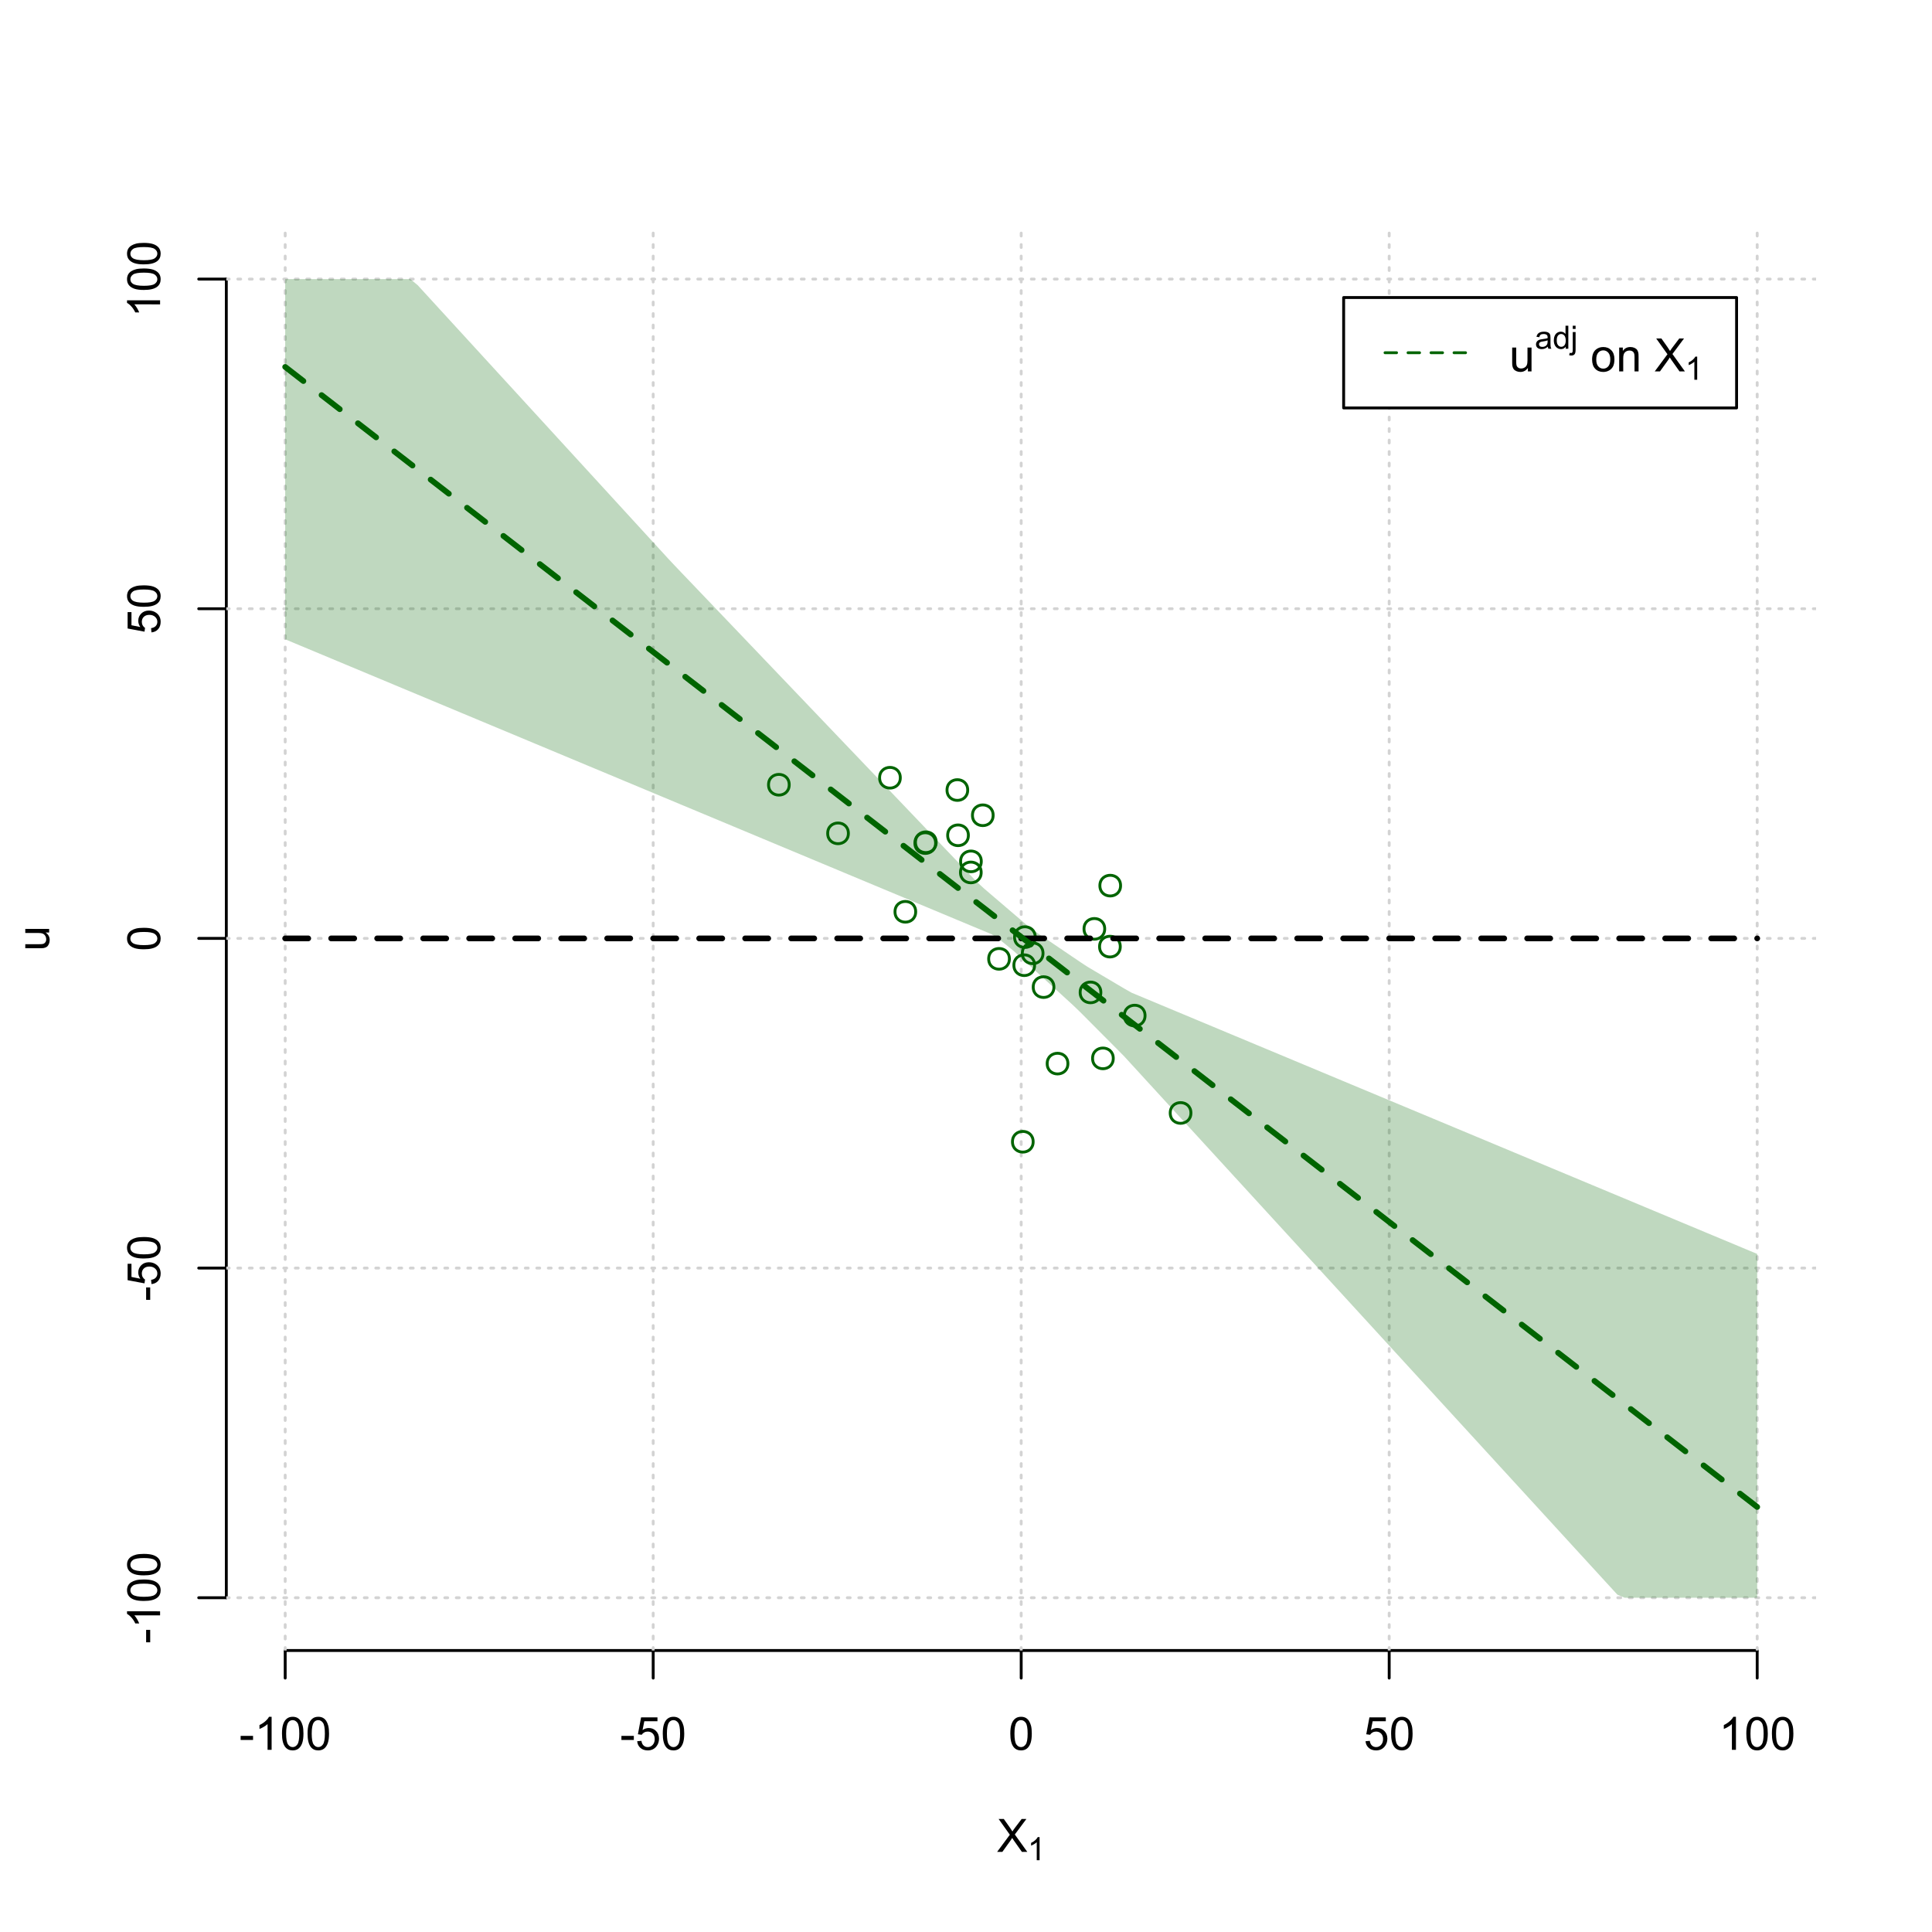 <?xml version="1.0" encoding="UTF-8"?>
<svg xmlns="http://www.w3.org/2000/svg" xmlns:xlink="http://www.w3.org/1999/xlink" width="504pt" height="504pt" viewBox="0 0 504 504" version="1.1">
<defs>
<g>
<symbol overflow="visible" id="glyph0-0">
<path style="stroke:none;" d="M 1.5 0 L 1.5 -7.5 L 7.5 -7.5 L 7.5 0 Z M 1.688 -0.188 L 7.312 -0.188 L 7.312 -7.312 L 1.688 -7.312 Z M 1.688 -0.188 "/>
</symbol>
<symbol overflow="visible" id="glyph0-1">
<path style="stroke:none;" d="M 0.055 0 L 3.375 -4.477 L 0.445 -8.59 L 1.797 -8.59 L 3.359 -6.387 C 3.68 -5.93 3.91 -5.578 4.047 -5.332 C 4.238 -5.645 4.465 -5.969 4.727 -6.312 L 6.457 -8.59 L 7.695 -8.59 L 4.676 -4.539 L 7.93 0 L 6.523 0 L 4.359 -3.062 C 4.238 -3.238 4.113 -3.43 3.984 -3.641 C 3.789 -3.324 3.652 -3.109 3.574 -2.992 L 1.418 0 Z M 0.055 0 "/>
</symbol>
<symbol overflow="visible" id="glyph0-2">
<path style="stroke:none;" d="M 0.383 -2.578 L 0.383 -3.641 L 3.621 -3.641 L 3.621 -2.578 Z M 0.383 -2.578 "/>
</symbol>
<symbol overflow="visible" id="glyph0-3">
<path style="stroke:none;" d="M 4.469 0 L 3.414 0 L 3.414 -6.719 C 3.16 -6.477 2.828 -6.234 2.414 -5.996 C 2 -5.75 1.629 -5.57 1.305 -5.449 L 1.305 -6.469 C 1.895 -6.742 2.41 -7.078 2.852 -7.477 C 3.293 -7.871 3.605 -8.254 3.789 -8.625 L 4.469 -8.625 Z M 4.469 0 "/>
</symbol>
<symbol overflow="visible" id="glyph0-4">
<path style="stroke:none;" d="M 0.5 -4.234 C 0.496 -5.246 0.602 -6.062 0.812 -6.688 C 1.02 -7.305 1.328 -7.785 1.742 -8.121 C 2.148 -8.457 2.668 -8.625 3.297 -8.625 C 3.758 -8.625 4.164 -8.531 4.512 -8.348 C 4.855 -8.16 5.141 -7.891 5.371 -7.543 C 5.594 -7.191 5.773 -6.766 5.906 -6.266 C 6.035 -5.762 6.098 -5.086 6.102 -4.234 C 6.098 -3.227 5.996 -2.414 5.789 -1.797 C 5.578 -1.176 5.266 -0.695 4.859 -0.359 C 4.445 -0.02 3.926 0.145 3.297 0.148 C 2.465 0.145 1.816 -0.148 1.348 -0.742 C 0.781 -1.457 0.496 -2.621 0.5 -4.234 Z M 1.582 -4.234 C 1.582 -2.824 1.746 -1.887 2.074 -1.418 C 2.402 -0.949 2.809 -0.715 3.297 -0.719 C 3.777 -0.715 4.184 -0.949 4.52 -1.422 C 4.848 -1.887 5.016 -2.824 5.016 -4.234 C 5.016 -5.648 4.848 -6.59 4.52 -7.055 C 4.184 -7.516 3.773 -7.746 3.289 -7.75 C 2.801 -7.746 2.414 -7.543 2.125 -7.137 C 1.762 -6.613 1.582 -5.645 1.582 -4.234 Z M 1.582 -4.234 "/>
</symbol>
<symbol overflow="visible" id="glyph0-5">
<path style="stroke:none;" d="M 0.5 -2.25 L 1.605 -2.344 C 1.684 -1.805 1.871 -1.398 2.176 -1.125 C 2.473 -0.852 2.836 -0.715 3.258 -0.719 C 3.766 -0.715 4.195 -0.906 4.547 -1.293 C 4.898 -1.672 5.074 -2.18 5.074 -2.82 C 5.074 -3.414 4.902 -3.891 4.566 -4.242 C 4.227 -4.59 3.785 -4.762 3.242 -4.766 C 2.898 -4.762 2.594 -4.684 2.32 -4.531 C 2.047 -4.375 1.832 -4.176 1.676 -3.93 L 0.688 -4.062 L 1.516 -8.473 L 5.789 -8.473 L 5.789 -7.465 L 2.359 -7.465 L 1.898 -5.156 C 2.414 -5.516 2.953 -5.695 3.523 -5.695 C 4.27 -5.695 4.902 -5.434 5.422 -4.914 C 5.934 -4.395 6.191 -3.727 6.195 -2.914 C 6.191 -2.133 5.965 -1.461 5.516 -0.898 C 4.961 -0.199 4.211 0.145 3.258 0.148 C 2.477 0.145 1.836 -0.07 1.344 -0.508 C 0.844 -0.941 0.562 -1.523 0.5 -2.25 Z M 0.5 -2.25 "/>
</symbol>
<symbol overflow="visible" id="glyph0-6">
<path style="stroke:none;" d="M 4.867 0 L 4.867 -0.914 C 4.379 -0.211 3.723 0.141 2.895 0.141 C 2.527 0.141 2.184 0.07 1.867 -0.07 C 1.547 -0.211 1.309 -0.387 1.156 -0.602 C 1 -0.812 0.895 -1.074 0.832 -1.383 C 0.785 -1.59 0.762 -1.918 0.766 -2.367 L 0.766 -6.223 L 1.82 -6.223 L 1.82 -2.773 C 1.816 -2.219 1.84 -1.848 1.887 -1.656 C 1.949 -1.379 2.09 -1.16 2.309 -1.004 C 2.523 -0.84 2.789 -0.762 3.105 -0.766 C 3.418 -0.762 3.715 -0.844 3.996 -1.008 C 4.273 -1.172 4.469 -1.391 4.586 -1.672 C 4.699 -1.949 4.758 -2.355 4.758 -2.891 L 4.758 -6.223 L 5.812 -6.223 L 5.812 0 Z M 4.867 0 "/>
</symbol>
<symbol overflow="visible" id="glyph0-7">
<path style="stroke:none;" d=""/>
</symbol>
<symbol overflow="visible" id="glyph0-8">
<path style="stroke:none;" d="M 0.398 -3.109 C 0.398 -4.262 0.719 -5.117 1.359 -5.672 C 1.895 -6.133 2.547 -6.363 3.316 -6.363 C 4.172 -6.363 4.871 -6.082 5.414 -5.52 C 5.953 -4.957 6.223 -4.184 6.227 -3.199 C 6.223 -2.398 6.102 -1.766 5.867 -1.309 C 5.625 -0.848 5.277 -0.492 4.82 -0.238 C 4.359 0.016 3.859 0.141 3.316 0.141 C 2.441 0.141 1.734 -0.137 1.203 -0.695 C 0.664 -1.254 0.398 -2.059 0.398 -3.109 Z M 1.484 -3.109 C 1.48 -2.309 1.656 -1.711 2.004 -1.32 C 2.348 -0.922 2.785 -0.727 3.316 -0.727 C 3.84 -0.727 4.273 -0.926 4.621 -1.324 C 4.969 -1.723 5.145 -2.328 5.145 -3.148 C 5.145 -3.914 4.969 -4.496 4.617 -4.895 C 4.266 -5.289 3.832 -5.488 3.316 -5.492 C 2.785 -5.488 2.348 -5.293 2.004 -4.898 C 1.656 -4.5 1.48 -3.902 1.484 -3.109 Z M 1.484 -3.109 "/>
</symbol>
<symbol overflow="visible" id="glyph0-9">
<path style="stroke:none;" d="M 0.789 0 L 0.789 -6.223 L 1.742 -6.223 L 1.742 -5.336 C 2.195 -6.02 2.855 -6.363 3.719 -6.363 C 4.09 -6.363 4.434 -6.293 4.754 -6.16 C 5.066 -6.023 5.305 -5.848 5.461 -5.633 C 5.617 -5.41 5.727 -5.152 5.789 -4.852 C 5.828 -4.656 5.848 -4.312 5.848 -3.828 L 5.848 0 L 4.793 0 L 4.793 -3.785 C 4.793 -4.215 4.75 -4.535 4.668 -4.75 C 4.586 -4.961 4.441 -5.129 4.234 -5.258 C 4.023 -5.383 3.777 -5.449 3.5 -5.449 C 3.047 -5.449 2.66 -5.305 2.332 -5.02 C 2.004 -4.734 1.84 -4.195 1.844 -3.398 L 1.844 0 Z M 0.789 0 "/>
</symbol>
<symbol overflow="visible" id="glyph1-0">
<path style="stroke:none;" d="M 1.051 0 L 1.051 -5.25 L 5.25 -5.25 L 5.25 0 Z M 1.18 -0.133 L 5.117 -0.133 L 5.117 -5.117 L 1.18 -5.117 Z M 1.18 -0.133 "/>
</symbol>
<symbol overflow="visible" id="glyph1-1">
<path style="stroke:none;" d="M 3.129 0 L 2.391 0 L 2.391 -4.703 C 2.211 -4.531 1.977 -4.363 1.691 -4.195 C 1.398 -4.023 1.141 -3.895 0.914 -3.812 L 0.914 -4.527 C 1.328 -4.719 1.688 -4.953 1.996 -5.234 C 2.305 -5.508 2.523 -5.777 2.652 -6.039 L 3.129 -6.039 Z M 3.129 0 "/>
</symbol>
<symbol overflow="visible" id="glyph1-2">
<path style="stroke:none;" d="M 3.395 -0.539 C 3.117 -0.305 2.855 -0.137 2.605 -0.043 C 2.352 0.051 2.082 0.094 1.793 0.098 C 1.312 0.094 0.941 -0.02 0.688 -0.25 C 0.43 -0.48 0.305 -0.781 0.305 -1.148 C 0.305 -1.359 0.352 -1.551 0.449 -1.73 C 0.543 -1.902 0.668 -2.047 0.828 -2.156 C 0.984 -2.262 1.164 -2.34 1.363 -2.398 C 1.504 -2.434 1.723 -2.473 2.02 -2.512 C 2.609 -2.578 3.047 -2.664 3.336 -2.766 C 3.336 -2.867 3.34 -2.93 3.34 -2.957 C 3.34 -3.258 3.27 -3.469 3.129 -3.594 C 2.941 -3.758 2.66 -3.844 2.289 -3.844 C 1.941 -3.844 1.684 -3.781 1.52 -3.66 C 1.348 -3.535 1.227 -3.32 1.152 -3.016 L 0.43 -3.113 C 0.492 -3.418 0.602 -3.668 0.754 -3.863 C 0.902 -4.051 1.121 -4.199 1.406 -4.301 C 1.688 -4.402 2.016 -4.453 2.395 -4.453 C 2.766 -4.453 3.066 -4.406 3.301 -4.32 C 3.527 -4.23 3.699 -4.121 3.812 -3.992 C 3.918 -3.855 3.996 -3.691 4.043 -3.492 C 4.066 -3.363 4.078 -3.133 4.082 -2.809 L 4.082 -1.824 C 4.078 -1.137 4.094 -0.703 4.129 -0.523 C 4.156 -0.336 4.219 -0.164 4.316 0 L 3.543 0 C 3.465 -0.152 3.414 -0.332 3.395 -0.539 Z M 3.336 -2.188 C 3.062 -2.074 2.66 -1.98 2.129 -1.906 C 1.82 -1.859 1.605 -1.812 1.484 -1.758 C 1.355 -1.703 1.258 -1.621 1.191 -1.52 C 1.121 -1.41 1.09 -1.293 1.09 -1.168 C 1.09 -0.969 1.164 -0.805 1.312 -0.676 C 1.461 -0.543 1.68 -0.48 1.969 -0.48 C 2.25 -0.48 2.5 -0.539 2.727 -0.664 C 2.945 -0.785 3.109 -0.957 3.215 -1.176 C 3.293 -1.34 3.332 -1.586 3.336 -1.914 Z M 3.336 -2.188 "/>
</symbol>
<symbol overflow="visible" id="glyph1-3">
<path style="stroke:none;" d="M 3.379 0 L 3.379 -0.551 C 3.102 -0.121 2.695 0.094 2.16 0.098 C 1.812 0.094 1.492 0 1.203 -0.188 C 0.906 -0.379 0.68 -0.645 0.523 -0.988 C 0.359 -1.328 0.281 -1.723 0.285 -2.172 C 0.281 -2.605 0.355 -3 0.504 -3.355 C 0.648 -3.707 0.863 -3.977 1.156 -4.168 C 1.441 -4.355 1.766 -4.453 2.129 -4.453 C 2.387 -4.453 2.621 -4.395 2.828 -4.285 C 3.031 -4.172 3.199 -4.031 3.332 -3.855 L 3.332 -6.012 L 4.066 -6.012 L 4.066 0 Z M 1.047 -2.172 C 1.043 -1.613 1.16 -1.195 1.398 -0.922 C 1.629 -0.641 1.906 -0.504 2.23 -0.508 C 2.551 -0.504 2.824 -0.637 3.051 -0.902 C 3.273 -1.168 3.387 -1.57 3.391 -2.113 C 3.387 -2.707 3.273 -3.145 3.047 -3.426 C 2.816 -3.703 2.531 -3.844 2.199 -3.844 C 1.867 -3.844 1.594 -3.707 1.375 -3.441 C 1.152 -3.168 1.043 -2.746 1.047 -2.172 Z M 1.047 -2.172 "/>
</symbol>
<symbol overflow="visible" id="glyph1-4">
<path style="stroke:none;" d="M 0.551 -5.156 L 0.551 -6.012 L 1.289 -6.012 L 1.289 -5.156 Z M -0.387 1.691 L -0.246 1.062 C -0.098 1.098 0.016 1.117 0.102 1.121 C 0.25 1.117 0.363 1.066 0.438 0.969 C 0.512 0.867 0.551 0.621 0.551 0.223 L 0.551 -4.355 L 1.289 -4.355 L 1.289 0.238 C 1.289 0.773 1.219 1.148 1.078 1.359 C 0.898 1.633 0.602 1.77 0.191 1.77 C -0.008 1.77 -0.199 1.742 -0.387 1.691 Z M -0.387 1.691 "/>
</symbol>
<symbol overflow="visible" id="glyph2-0">
<path style="stroke:none;" d="M 0 -1.5 L -7.5 -1.5 L -7.5 -7.5 L 0 -7.5 Z M -0.188 -1.688 L -0.188 -7.312 L -7.312 -7.312 L -7.312 -1.688 Z M -0.188 -1.688 "/>
</symbol>
<symbol overflow="visible" id="glyph2-1">
<path style="stroke:none;" d="M 0 -4.867 L -0.914 -4.867 C -0.211 -4.379 0.141 -3.723 0.141 -2.895 C 0.141 -2.527 0.07 -2.184 -0.07 -1.867 C -0.211 -1.547 -0.387 -1.309 -0.598 -1.156 C -0.809 -1 -1.07 -0.895 -1.383 -0.832 C -1.59 -0.789 -1.918 -0.766 -2.367 -0.77 L -6.223 -0.77 L -6.223 -1.824 L -2.773 -1.824 C -2.219 -1.82 -1.848 -1.844 -1.656 -1.887 C -1.379 -1.949 -1.16 -2.09 -1.004 -2.309 C -0.84 -2.523 -0.762 -2.789 -0.766 -3.105 C -0.762 -3.418 -0.844 -3.715 -1.008 -3.996 C -1.172 -4.273 -1.391 -4.469 -1.672 -4.586 C -1.945 -4.699 -2.352 -4.758 -2.887 -4.758 L -6.223 -4.758 L -6.223 -5.812 L 0 -5.812 Z M 0 -4.867 "/>
</symbol>
<symbol overflow="visible" id="glyph2-2">
<path style="stroke:none;" d="M -2.578 -0.383 L -3.641 -0.383 L -3.641 -3.621 L -2.578 -3.621 Z M -2.578 -0.383 "/>
</symbol>
<symbol overflow="visible" id="glyph2-3">
<path style="stroke:none;" d="M 0 -4.469 L 0 -3.414 L -6.719 -3.418 C -6.477 -3.16 -6.234 -2.828 -5.996 -2.418 C -5.75 -2.004 -5.57 -1.633 -5.449 -1.309 L -6.469 -1.309 C -6.742 -1.895 -7.078 -2.41 -7.477 -2.852 C -7.871 -3.293 -8.254 -3.605 -8.625 -3.793 L -8.625 -4.473 Z M 0 -4.469 "/>
</symbol>
<symbol overflow="visible" id="glyph2-4">
<path style="stroke:none;" d="M -4.234 -0.5 C -5.246 -0.496 -6.062 -0.602 -6.688 -0.812 C -7.305 -1.02 -7.785 -1.328 -8.121 -1.742 C -8.457 -2.152 -8.625 -2.672 -8.625 -3.301 C -8.625 -3.758 -8.531 -4.164 -8.348 -4.512 C -8.16 -4.859 -7.891 -5.145 -7.543 -5.371 C -7.191 -5.594 -6.766 -5.773 -6.266 -5.906 C -5.762 -6.035 -5.086 -6.098 -4.234 -6.102 C -3.223 -6.098 -2.41 -5.996 -1.793 -5.789 C -1.176 -5.578 -0.695 -5.266 -0.359 -4.859 C -0.02 -4.445 0.145 -3.926 0.148 -3.297 C 0.145 -2.465 -0.148 -1.816 -0.742 -1.348 C -1.457 -0.781 -2.621 -0.496 -4.234 -0.5 Z M -4.234 -1.582 C -2.824 -1.582 -1.887 -1.746 -1.418 -2.074 C -0.949 -2.402 -0.715 -2.809 -0.719 -3.297 C -0.715 -3.777 -0.949 -4.184 -1.422 -4.52 C -1.887 -4.848 -2.824 -5.016 -4.234 -5.016 C -5.648 -5.016 -6.59 -4.848 -7.055 -4.52 C -7.516 -4.188 -7.746 -3.777 -7.75 -3.289 C -7.746 -2.801 -7.543 -2.414 -7.137 -2.129 C -6.613 -1.762 -5.645 -1.582 -4.234 -1.582 Z M -4.234 -1.582 "/>
</symbol>
<symbol overflow="visible" id="glyph2-5">
<path style="stroke:none;" d="M -2.25 -0.5 L -2.344 -1.605 C -1.805 -1.684 -1.398 -1.871 -1.125 -2.176 C -0.852 -2.473 -0.715 -2.836 -0.719 -3.258 C -0.715 -3.766 -0.906 -4.195 -1.293 -4.547 C -1.672 -4.898 -2.18 -5.074 -2.816 -5.074 C -3.414 -5.074 -3.891 -4.902 -4.242 -4.566 C -4.59 -4.227 -4.762 -3.785 -4.766 -3.242 C -4.762 -2.898 -4.684 -2.594 -4.531 -2.32 C -4.375 -2.047 -4.176 -1.832 -3.93 -1.676 L -4.062 -0.688 L -8.473 -1.52 L -8.473 -5.789 L -7.465 -5.789 L -7.465 -2.363 L -5.156 -1.898 C -5.516 -2.414 -5.695 -2.953 -5.695 -3.523 C -5.695 -4.27 -5.434 -4.902 -4.914 -5.422 C -4.395 -5.934 -3.727 -6.191 -2.91 -6.195 C -2.133 -6.191 -1.461 -5.965 -0.895 -5.516 C -0.199 -4.961 0.145 -4.211 0.148 -3.258 C 0.145 -2.477 -0.07 -1.836 -0.508 -1.344 C -0.941 -0.848 -1.523 -0.566 -2.25 -0.5 Z M -2.25 -0.5 "/>
</symbol>
</g>
<clipPath id="clip1">
  <path d="M 74 59.039 L 75 59.039 L 75 430.559 L 74 430.559 Z M 74 59.039 "/>
</clipPath>
<clipPath id="clip2">
  <path d="M 170 59.039 L 171 59.039 L 171 430.559 L 170 430.559 Z M 170 59.039 "/>
</clipPath>
<clipPath id="clip3">
  <path d="M 266 59.039 L 267 59.039 L 267 430.559 L 266 430.559 Z M 266 59.039 "/>
</clipPath>
<clipPath id="clip4">
  <path d="M 362 59.039 L 363 59.039 L 363 430.559 L 362 430.559 Z M 362 59.039 "/>
</clipPath>
<clipPath id="clip5">
  <path d="M 458 59.039 L 459 59.039 L 459 430.559 L 458 430.559 Z M 458 59.039 "/>
</clipPath>
<clipPath id="clip6">
  <path d="M 59.039 416 L 473.758 416 L 473.758 418 L 59.039 418 Z M 59.039 416 "/>
</clipPath>
<clipPath id="clip7">
  <path d="M 59.039 330 L 473.758 330 L 473.758 332 L 59.039 332 Z M 59.039 330 "/>
</clipPath>
<clipPath id="clip8">
  <path d="M 59.039 244 L 473.758 244 L 473.758 246 L 59.039 246 Z M 59.039 244 "/>
</clipPath>
<clipPath id="clip9">
  <path d="M 59.039 158 L 473.758 158 L 473.758 160 L 59.039 160 Z M 59.039 158 "/>
</clipPath>
<clipPath id="clip10">
  <path d="M 59.039 72 L 473.758 72 L 473.758 74 L 59.039 74 Z M 59.039 72 "/>
</clipPath>
</defs>
<g id="surface876">
<rect x="0" y="0" width="504" height="504" style="fill:rgb(100%,100%,100%);fill-opacity:1;stroke:none;"/>
<g style="fill:rgb(0%,0%,0%);fill-opacity:1;">
  <use xlink:href="#glyph0-1" x="260.062" y="483.102"/>
</g>
<g style="fill:rgb(0%,0%,0%);fill-opacity:1;">
  <use xlink:href="#glyph1-1" x="268.066" y="485.281"/>
</g>
<g style="fill:rgb(0%,0%,0%);fill-opacity:1;">
  <use xlink:href="#glyph2-1" x="12.82" y="248.137"/>
</g>
<path style="fill:none;stroke-width:0.75;stroke-linecap:round;stroke-linejoin:round;stroke:rgb(0%,0%,0%);stroke-opacity:1;stroke-miterlimit:10;" d="M 74.398 430.559 L 458.398 430.559 "/>
<path style="fill:none;stroke-width:0.75;stroke-linecap:round;stroke-linejoin:round;stroke:rgb(0%,0%,0%);stroke-opacity:1;stroke-miterlimit:10;" d="M 74.398 430.559 L 74.398 437.762 "/>
<path style="fill:none;stroke-width:0.75;stroke-linecap:round;stroke-linejoin:round;stroke:rgb(0%,0%,0%);stroke-opacity:1;stroke-miterlimit:10;" d="M 170.398 430.559 L 170.398 437.762 "/>
<path style="fill:none;stroke-width:0.75;stroke-linecap:round;stroke-linejoin:round;stroke:rgb(0%,0%,0%);stroke-opacity:1;stroke-miterlimit:10;" d="M 266.398 430.559 L 266.398 437.762 "/>
<path style="fill:none;stroke-width:0.75;stroke-linecap:round;stroke-linejoin:round;stroke:rgb(0%,0%,0%);stroke-opacity:1;stroke-miterlimit:10;" d="M 362.398 430.559 L 362.398 437.762 "/>
<path style="fill:none;stroke-width:0.75;stroke-linecap:round;stroke-linejoin:round;stroke:rgb(0%,0%,0%);stroke-opacity:1;stroke-miterlimit:10;" d="M 458.398 430.559 L 458.398 437.762 "/>
<g style="fill:rgb(0%,0%,0%);fill-opacity:1;">
  <use xlink:href="#glyph0-2" x="62.391" y="456.48"/>
  <use xlink:href="#glyph0-3" x="66.387" y="456.48"/>
  <use xlink:href="#glyph0-4" x="73.061" y="456.48"/>
  <use xlink:href="#glyph0-4" x="79.734" y="456.48"/>
</g>
<g style="fill:rgb(0%,0%,0%);fill-opacity:1;">
  <use xlink:href="#glyph0-2" x="161.727" y="456.48"/>
  <use xlink:href="#glyph0-5" x="165.723" y="456.48"/>
  <use xlink:href="#glyph0-4" x="172.396" y="456.48"/>
</g>
<g style="fill:rgb(0%,0%,0%);fill-opacity:1;">
  <use xlink:href="#glyph0-4" x="263.062" y="456.48"/>
</g>
<g style="fill:rgb(0%,0%,0%);fill-opacity:1;">
  <use xlink:href="#glyph0-5" x="355.727" y="456.48"/>
  <use xlink:href="#glyph0-4" x="362.4" y="456.48"/>
</g>
<g style="fill:rgb(0%,0%,0%);fill-opacity:1;">
  <use xlink:href="#glyph0-3" x="448.387" y="456.48"/>
  <use xlink:href="#glyph0-4" x="455.061" y="456.48"/>
  <use xlink:href="#glyph0-4" x="461.734" y="456.48"/>
</g>
<path style="fill:none;stroke-width:0.75;stroke-linecap:round;stroke-linejoin:round;stroke:rgb(0%,0%,0%);stroke-opacity:1;stroke-miterlimit:10;" d="M 59.039 416.801 L 59.039 72.801 "/>
<path style="fill:none;stroke-width:0.75;stroke-linecap:round;stroke-linejoin:round;stroke:rgb(0%,0%,0%);stroke-opacity:1;stroke-miterlimit:10;" d="M 59.039 416.801 L 51.84 416.801 "/>
<path style="fill:none;stroke-width:0.75;stroke-linecap:round;stroke-linejoin:round;stroke:rgb(0%,0%,0%);stroke-opacity:1;stroke-miterlimit:10;" d="M 59.039 330.801 L 51.84 330.801 "/>
<path style="fill:none;stroke-width:0.75;stroke-linecap:round;stroke-linejoin:round;stroke:rgb(0%,0%,0%);stroke-opacity:1;stroke-miterlimit:10;" d="M 59.039 244.801 L 51.84 244.801 "/>
<path style="fill:none;stroke-width:0.75;stroke-linecap:round;stroke-linejoin:round;stroke:rgb(0%,0%,0%);stroke-opacity:1;stroke-miterlimit:10;" d="M 59.039 158.801 L 51.84 158.801 "/>
<path style="fill:none;stroke-width:0.75;stroke-linecap:round;stroke-linejoin:round;stroke:rgb(0%,0%,0%);stroke-opacity:1;stroke-miterlimit:10;" d="M 59.039 72.801 L 51.84 72.801 "/>
<g style="fill:rgb(0%,0%,0%);fill-opacity:1;">
  <use xlink:href="#glyph2-2" x="41.762" y="428.809"/>
  <use xlink:href="#glyph2-3" x="41.762" y="424.812"/>
  <use xlink:href="#glyph2-4" x="41.762" y="418.139"/>
  <use xlink:href="#glyph2-4" x="41.762" y="411.465"/>
</g>
<g style="fill:rgb(0%,0%,0%);fill-opacity:1;">
  <use xlink:href="#glyph2-2" x="41.762" y="339.473"/>
  <use xlink:href="#glyph2-5" x="41.762" y="335.477"/>
  <use xlink:href="#glyph2-4" x="41.762" y="328.803"/>
</g>
<g style="fill:rgb(0%,0%,0%);fill-opacity:1;">
  <use xlink:href="#glyph2-4" x="41.762" y="248.137"/>
</g>
<g style="fill:rgb(0%,0%,0%);fill-opacity:1;">
  <use xlink:href="#glyph2-5" x="41.762" y="165.473"/>
  <use xlink:href="#glyph2-4" x="41.762" y="158.799"/>
</g>
<g style="fill:rgb(0%,0%,0%);fill-opacity:1;">
  <use xlink:href="#glyph2-3" x="41.762" y="82.812"/>
  <use xlink:href="#glyph2-4" x="41.762" y="76.139"/>
  <use xlink:href="#glyph2-4" x="41.762" y="69.465"/>
</g>
<g clip-path="url(#clip1)" clip-rule="nonzero">
<path style="fill:none;stroke-width:0.75;stroke-linecap:round;stroke-linejoin:round;stroke:rgb(82.745%,82.745%,82.745%);stroke-opacity:1;stroke-dasharray:0.75,2.25;stroke-miterlimit:10;" d="M 74.398 430.559 L 74.398 59.039 "/>
</g>
<g clip-path="url(#clip2)" clip-rule="nonzero">
<path style="fill:none;stroke-width:0.75;stroke-linecap:round;stroke-linejoin:round;stroke:rgb(82.745%,82.745%,82.745%);stroke-opacity:1;stroke-dasharray:0.75,2.25;stroke-miterlimit:10;" d="M 170.398 430.559 L 170.398 59.039 "/>
</g>
<g clip-path="url(#clip3)" clip-rule="nonzero">
<path style="fill:none;stroke-width:0.75;stroke-linecap:round;stroke-linejoin:round;stroke:rgb(82.745%,82.745%,82.745%);stroke-opacity:1;stroke-dasharray:0.75,2.25;stroke-miterlimit:10;" d="M 266.398 430.559 L 266.398 59.039 "/>
</g>
<g clip-path="url(#clip4)" clip-rule="nonzero">
<path style="fill:none;stroke-width:0.75;stroke-linecap:round;stroke-linejoin:round;stroke:rgb(82.745%,82.745%,82.745%);stroke-opacity:1;stroke-dasharray:0.75,2.25;stroke-miterlimit:10;" d="M 362.398 430.559 L 362.398 59.039 "/>
</g>
<g clip-path="url(#clip5)" clip-rule="nonzero">
<path style="fill:none;stroke-width:0.75;stroke-linecap:round;stroke-linejoin:round;stroke:rgb(82.745%,82.745%,82.745%);stroke-opacity:1;stroke-dasharray:0.75,2.25;stroke-miterlimit:10;" d="M 458.398 430.559 L 458.398 59.039 "/>
</g>
<g clip-path="url(#clip6)" clip-rule="nonzero">
<path style="fill:none;stroke-width:0.75;stroke-linecap:round;stroke-linejoin:round;stroke:rgb(82.745%,82.745%,82.745%);stroke-opacity:1;stroke-dasharray:0.75,2.25;stroke-miterlimit:10;" d="M 59.039 416.801 L 473.762 416.801 "/>
</g>
<g clip-path="url(#clip7)" clip-rule="nonzero">
<path style="fill:none;stroke-width:0.75;stroke-linecap:round;stroke-linejoin:round;stroke:rgb(82.745%,82.745%,82.745%);stroke-opacity:1;stroke-dasharray:0.75,2.25;stroke-miterlimit:10;" d="M 59.039 330.801 L 473.762 330.801 "/>
</g>
<g clip-path="url(#clip8)" clip-rule="nonzero">
<path style="fill:none;stroke-width:0.75;stroke-linecap:round;stroke-linejoin:round;stroke:rgb(82.745%,82.745%,82.745%);stroke-opacity:1;stroke-dasharray:0.75,2.25;stroke-miterlimit:10;" d="M 59.039 244.801 L 473.762 244.801 "/>
</g>
<g clip-path="url(#clip9)" clip-rule="nonzero">
<path style="fill:none;stroke-width:0.75;stroke-linecap:round;stroke-linejoin:round;stroke:rgb(82.745%,82.745%,82.745%);stroke-opacity:1;stroke-dasharray:0.75,2.25;stroke-miterlimit:10;" d="M 59.039 158.801 L 473.762 158.801 "/>
</g>
<g clip-path="url(#clip10)" clip-rule="nonzero">
<path style="fill:none;stroke-width:0.75;stroke-linecap:round;stroke-linejoin:round;stroke:rgb(82.745%,82.745%,82.745%);stroke-opacity:1;stroke-dasharray:0.75,2.25;stroke-miterlimit:10;" d="M 59.039 72.801 L 473.762 72.801 "/>
</g>
<path style=" stroke:none;fill-rule:nonzero;fill:rgb(0%,39.216%,0%);fill-opacity:0.251;" d="M 74.398 72.801 L 107.039 72.801 L 108.961 74.395 L 110.879 76.492 L 112.801 78.586 L 114.719 80.684 L 116.641 82.777 L 118.559 84.875 L 120.48 86.969 L 122.398 89.066 L 124.32 91.16 L 126.238 93.258 L 128.16 95.352 L 130.078 97.449 L 132 99.543 L 133.922 101.641 L 135.84 103.734 L 137.762 105.832 L 139.68 107.926 L 141.602 110.023 L 143.52 112.117 L 145.441 114.215 L 147.359 116.309 L 149.281 118.406 L 151.199 120.5 L 153.121 122.598 L 155.039 124.691 L 156.961 126.789 L 158.879 128.883 L 160.801 130.98 L 162.719 133.074 L 164.641 135.172 L 166.559 137.266 L 168.48 139.363 L 170.398 141.457 L 172.32 143.555 L 174.238 145.648 L 176.16 147.695 L 178.078 149.707 L 180 151.719 L 181.922 153.727 L 183.84 155.738 L 185.762 157.746 L 187.68 159.758 L 189.602 161.77 L 191.52 163.777 L 193.441 165.789 L 195.359 167.797 L 197.281 169.809 L 199.199 171.82 L 201.121 173.828 L 203.039 175.84 L 204.961 177.848 L 206.879 179.859 L 208.801 181.871 L 210.719 183.879 L 212.641 185.891 L 214.559 187.898 L 216.48 189.91 L 218.398 191.922 L 220.32 193.93 L 222.238 195.941 L 224.16 197.949 L 226.078 199.961 L 228 201.973 L 229.922 203.98 L 231.84 205.992 L 233.762 208 L 235.68 210.012 L 237.602 212.023 L 239.52 214.031 L 241.441 216.043 L 243.359 218.051 L 245.281 220.062 L 247.199 222.074 L 249.121 224.082 L 251.039 226.094 L 252.961 228.102 L 254.879 230.113 L 256.801 231.867 L 258.719 233.508 L 260.641 235.148 L 262.559 236.789 L 264.48 238.43 L 266.398 240.07 L 268.32 241.711 L 270.238 243.133 L 272.16 244.434 L 274.078 245.734 L 277.922 248.336 L 279.84 249.637 L 281.762 250.938 L 283.68 252.199 L 285.602 253.336 L 287.52 254.473 L 289.441 255.609 L 291.359 256.746 L 293.281 257.883 L 295.199 258.969 L 297.121 259.77 L 299.039 260.57 L 300.961 261.371 L 302.879 262.176 L 304.801 262.977 L 306.719 263.777 L 308.641 264.578 L 310.559 265.379 L 312.48 266.184 L 314.398 266.984 L 316.32 267.785 L 318.238 268.586 L 320.16 269.391 L 322.078 270.191 L 325.922 271.793 L 327.84 272.598 L 329.762 273.398 L 331.68 274.199 L 333.602 275 L 335.52 275.801 L 337.441 276.605 L 339.359 277.406 L 341.281 278.207 L 343.199 279.008 L 345.121 279.812 L 347.039 280.613 L 348.961 281.414 L 350.879 282.215 L 352.801 283.02 L 354.719 283.82 L 356.641 284.621 L 358.559 285.422 L 360.48 286.223 L 362.398 287.027 L 364.32 287.828 L 366.238 288.629 L 368.16 289.43 L 370.078 290.234 L 373.922 291.836 L 375.84 292.637 L 377.762 293.438 L 379.68 294.242 L 381.602 295.043 L 383.52 295.844 L 385.441 296.645 L 387.359 297.449 L 389.281 298.25 L 391.199 299.051 L 393.121 299.852 L 395.039 300.656 L 396.961 301.457 L 398.879 302.258 L 400.801 303.059 L 402.719 303.859 L 404.641 304.664 L 406.559 305.465 L 408.48 306.266 L 410.398 307.066 L 412.32 307.871 L 414.238 308.672 L 416.16 309.473 L 418.078 310.273 L 420 311.078 L 421.922 311.879 L 423.84 312.68 L 425.762 313.48 L 427.68 314.281 L 429.602 315.086 L 431.52 315.887 L 433.441 316.688 L 435.359 317.488 L 437.281 318.293 L 439.199 319.094 L 441.121 319.895 L 443.039 320.695 L 444.961 321.5 L 446.879 322.301 L 448.801 323.102 L 450.719 323.902 L 452.641 324.703 L 454.559 325.508 L 456.48 326.309 L 458.398 327.109 L 458.398 416.801 L 423.84 416.801 L 421.922 415.996 L 420 413.898 L 418.078 411.805 L 416.16 409.707 L 414.238 407.613 L 412.32 405.516 L 410.398 403.422 L 408.48 401.324 L 406.559 399.23 L 404.641 397.133 L 402.719 395.039 L 400.801 392.941 L 398.879 390.848 L 396.961 388.75 L 395.039 386.656 L 393.121 384.559 L 391.199 382.465 L 389.281 380.367 L 387.359 378.273 L 385.441 376.176 L 383.52 374.082 L 381.602 371.984 L 379.68 369.891 L 377.762 367.793 L 375.84 365.699 L 373.922 363.602 L 372 361.508 L 370.078 359.41 L 368.16 357.316 L 366.238 355.219 L 364.32 353.125 L 362.398 351.027 L 360.48 348.934 L 358.559 346.836 L 356.641 344.742 L 354.719 342.645 L 352.801 340.551 L 350.879 338.453 L 348.961 336.359 L 347.039 334.262 L 345.121 332.168 L 343.199 330.07 L 341.281 327.977 L 339.359 325.879 L 337.441 323.785 L 335.52 321.688 L 333.602 319.594 L 331.68 317.496 L 329.762 315.402 L 327.84 313.305 L 325.922 311.211 L 324 309.113 L 322.078 307.02 L 320.16 304.922 L 318.238 302.828 L 316.32 300.73 L 314.398 298.637 L 312.48 296.539 L 310.559 294.445 L 308.641 292.348 L 306.719 290.254 L 304.801 288.156 L 302.879 286.062 L 300.961 283.965 L 299.039 281.871 L 297.121 279.773 L 295.199 277.68 L 293.281 275.582 L 291.359 273.637 L 289.441 271.707 L 287.52 269.781 L 285.602 267.852 L 283.68 265.922 L 281.762 263.996 L 279.84 262.148 L 277.922 260.395 L 274.078 256.887 L 272.16 255.133 L 270.238 253.379 L 268.32 251.625 L 266.398 249.871 L 264.48 248.117 L 262.559 246.555 L 260.641 245 L 258.719 243.734 L 256.801 242.934 L 254.879 242.133 L 252.961 241.332 L 251.039 240.527 L 249.121 239.727 L 247.199 238.926 L 245.281 238.125 L 243.359 237.32 L 241.441 236.52 L 239.52 235.719 L 237.602 234.918 L 235.68 234.113 L 233.762 233.312 L 231.84 232.512 L 229.922 231.711 L 228 230.91 L 226.078 230.105 L 224.16 229.305 L 222.238 228.504 L 220.32 227.703 L 218.398 226.898 L 216.48 226.098 L 214.559 225.297 L 212.641 224.496 L 210.719 223.691 L 208.801 222.891 L 206.879 222.09 L 204.961 221.289 L 203.039 220.488 L 201.121 219.684 L 199.199 218.883 L 197.281 218.082 L 195.359 217.281 L 193.441 216.477 L 191.52 215.676 L 189.602 214.875 L 187.68 214.074 L 185.762 213.27 L 183.84 212.469 L 181.922 211.668 L 178.078 210.066 L 176.16 209.262 L 174.238 208.461 L 172.32 207.66 L 170.398 206.859 L 168.48 206.055 L 166.559 205.254 L 164.641 204.453 L 162.719 203.652 L 160.801 202.848 L 158.879 202.047 L 156.961 201.246 L 155.039 200.445 L 153.121 199.645 L 151.199 198.84 L 149.281 198.039 L 147.359 197.238 L 145.441 196.438 L 143.52 195.633 L 141.602 194.832 L 139.68 194.031 L 137.762 193.23 L 135.84 192.426 L 133.922 191.625 L 130.078 190.023 L 128.16 189.223 L 126.238 188.418 L 124.32 187.617 L 122.398 186.816 L 120.48 186.016 L 118.559 185.211 L 116.641 184.41 L 114.719 183.609 L 112.801 182.809 L 110.879 182.004 L 108.961 181.203 L 107.039 180.402 L 105.121 179.602 L 103.199 178.801 L 101.281 177.996 L 99.359 177.195 L 97.441 176.395 L 95.52 175.594 L 93.602 174.789 L 91.68 173.988 L 89.762 173.188 L 87.84 172.387 L 85.922 171.582 L 82.078 169.98 L 80.16 169.18 L 78.238 168.379 L 76.32 167.574 L 74.398 166.773 Z M 74.398 72.801 "/>
<path style="fill:none;stroke-width:0.75;stroke-linecap:round;stroke-linejoin:round;stroke:rgb(0%,39.216%,0%);stroke-opacity:1;stroke-miterlimit:10;" d="M 244.07 219.934 C 244.07 223.531 238.668 223.531 238.668 219.934 C 238.668 216.332 244.07 216.332 244.07 219.934 "/>
<path style="fill:none;stroke-width:0.75;stroke-linecap:round;stroke-linejoin:round;stroke:rgb(0%,39.216%,0%);stroke-opacity:1;stroke-miterlimit:10;" d="M 272.09 248.688 C 272.09 252.285 266.691 252.285 266.691 248.688 C 266.691 245.086 272.09 245.086 272.09 248.688 "/>
<path style="fill:none;stroke-width:0.75;stroke-linecap:round;stroke-linejoin:round;stroke:rgb(0%,39.216%,0%);stroke-opacity:1;stroke-miterlimit:10;" d="M 270.066 244.465 C 270.066 248.062 264.668 248.062 264.668 244.465 C 264.668 240.863 270.066 240.863 270.066 244.465 "/>
<path style="fill:none;stroke-width:0.75;stroke-linecap:round;stroke-linejoin:round;stroke:rgb(0%,39.216%,0%);stroke-opacity:1;stroke-miterlimit:10;" d="M 234.863 202.891 C 234.863 206.488 229.461 206.488 229.461 202.891 C 229.461 199.289 234.863 199.289 234.863 202.891 "/>
<path style="fill:none;stroke-width:0.75;stroke-linecap:round;stroke-linejoin:round;stroke:rgb(0%,39.216%,0%);stroke-opacity:1;stroke-miterlimit:10;" d="M 255.961 227.594 C 255.961 231.195 250.562 231.195 250.562 227.594 C 250.562 223.992 255.961 223.992 255.961 227.594 "/>
<path style="fill:none;stroke-width:0.75;stroke-linecap:round;stroke-linejoin:round;stroke:rgb(0%,39.216%,0%);stroke-opacity:1;stroke-miterlimit:10;" d="M 205.883 204.719 C 205.883 208.316 200.484 208.316 200.484 204.719 C 200.484 201.117 205.883 201.117 205.883 204.719 "/>
<path style="fill:none;stroke-width:0.75;stroke-linecap:round;stroke-linejoin:round;stroke:rgb(0%,39.216%,0%);stroke-opacity:1;stroke-miterlimit:10;" d="M 252.445 206.098 C 252.445 209.695 247.047 209.695 247.047 206.098 C 247.047 202.496 252.445 202.496 252.445 206.098 "/>
<path style="fill:none;stroke-width:0.75;stroke-linecap:round;stroke-linejoin:round;stroke:rgb(0%,39.216%,0%);stroke-opacity:1;stroke-miterlimit:10;" d="M 298.707 264.938 C 298.707 268.535 293.305 268.535 293.305 264.938 C 293.305 261.336 298.707 261.336 298.707 264.938 "/>
<path style="fill:none;stroke-width:0.75;stroke-linecap:round;stroke-linejoin:round;stroke:rgb(0%,39.216%,0%);stroke-opacity:1;stroke-miterlimit:10;" d="M 278.582 277.461 C 278.582 281.062 273.18 281.062 273.18 277.461 C 273.18 273.863 278.582 273.863 278.582 277.461 "/>
<path style="fill:none;stroke-width:0.75;stroke-linecap:round;stroke-linejoin:round;stroke:rgb(0%,39.216%,0%);stroke-opacity:1;stroke-miterlimit:10;" d="M 274.934 257.504 C 274.934 261.105 269.535 261.105 269.535 257.504 C 269.535 253.906 274.934 253.906 274.934 257.504 "/>
<path style="fill:none;stroke-width:0.75;stroke-linecap:round;stroke-linejoin:round;stroke:rgb(0%,39.216%,0%);stroke-opacity:1;stroke-miterlimit:10;" d="M 221.316 217.395 C 221.316 220.996 215.918 220.996 215.918 217.395 C 215.918 213.793 221.316 213.793 221.316 217.395 "/>
<path style="fill:none;stroke-width:0.75;stroke-linecap:round;stroke-linejoin:round;stroke:rgb(0%,39.216%,0%);stroke-opacity:1;stroke-miterlimit:10;" d="M 238.875 237.859 C 238.875 241.457 233.477 241.457 233.477 237.859 C 233.477 234.258 238.875 234.258 238.875 237.859 "/>
<path style="fill:none;stroke-width:0.75;stroke-linecap:round;stroke-linejoin:round;stroke:rgb(0%,39.216%,0%);stroke-opacity:1;stroke-miterlimit:10;" d="M 263.32 250.137 C 263.32 253.734 257.918 253.734 257.918 250.137 C 257.918 246.535 263.32 246.535 263.32 250.137 "/>
<path style="fill:none;stroke-width:0.75;stroke-linecap:round;stroke-linejoin:round;stroke:rgb(0%,39.216%,0%);stroke-opacity:1;stroke-miterlimit:10;" d="M 292.246 246.945 C 292.246 250.547 286.844 250.547 286.844 246.945 C 286.844 243.344 292.246 243.344 292.246 246.945 "/>
<path style="fill:none;stroke-width:0.75;stroke-linecap:round;stroke-linejoin:round;stroke:rgb(0%,39.216%,0%);stroke-opacity:1;stroke-miterlimit:10;" d="M 252.621 217.902 C 252.621 221.504 247.219 221.504 247.219 217.902 C 247.219 214.305 252.621 214.305 252.621 217.902 "/>
<path style="fill:none;stroke-width:0.75;stroke-linecap:round;stroke-linejoin:round;stroke:rgb(0%,39.216%,0%);stroke-opacity:1;stroke-miterlimit:10;" d="M 290.418 276.102 C 290.418 279.699 285.02 279.699 285.02 276.102 C 285.02 272.5 290.418 272.5 290.418 276.102 "/>
<path style="fill:none;stroke-width:0.75;stroke-linecap:round;stroke-linejoin:round;stroke:rgb(0%,39.216%,0%);stroke-opacity:1;stroke-miterlimit:10;" d="M 259.082 212.68 C 259.082 216.277 253.684 216.277 253.684 212.68 C 253.684 209.078 259.082 209.078 259.082 212.68 "/>
<path style="fill:none;stroke-width:0.75;stroke-linecap:round;stroke-linejoin:round;stroke:rgb(0%,39.216%,0%);stroke-opacity:1;stroke-miterlimit:10;" d="M 269.52 297.848 C 269.52 301.449 264.121 301.449 264.121 297.848 C 264.121 294.25 269.52 294.25 269.52 297.848 "/>
<path style="fill:none;stroke-width:0.75;stroke-linecap:round;stroke-linejoin:round;stroke:rgb(0%,39.216%,0%);stroke-opacity:1;stroke-miterlimit:10;" d="M 292.324 231.031 C 292.324 234.633 286.926 234.633 286.926 231.031 C 286.926 227.434 292.324 227.434 292.324 231.031 "/>
<path style="fill:none;stroke-width:0.75;stroke-linecap:round;stroke-linejoin:round;stroke:rgb(0%,39.216%,0%);stroke-opacity:1;stroke-miterlimit:10;" d="M 255.988 224.707 C 255.988 228.309 250.59 228.309 250.59 224.707 C 250.59 221.105 255.988 221.105 255.988 224.707 "/>
<path style="fill:none;stroke-width:0.75;stroke-linecap:round;stroke-linejoin:round;stroke:rgb(0%,39.216%,0%);stroke-opacity:1;stroke-miterlimit:10;" d="M 288.184 242.312 C 288.184 245.914 282.785 245.914 282.785 242.312 C 282.785 238.715 288.184 238.715 288.184 242.312 "/>
<path style="fill:none;stroke-width:0.75;stroke-linecap:round;stroke-linejoin:round;stroke:rgb(0%,39.216%,0%);stroke-opacity:1;stroke-miterlimit:10;" d="M 287.18 258.887 C 287.18 262.488 281.781 262.488 281.781 258.887 C 281.781 255.289 287.18 255.289 287.18 258.887 "/>
<path style="fill:none;stroke-width:0.75;stroke-linecap:round;stroke-linejoin:round;stroke:rgb(0%,39.216%,0%);stroke-opacity:1;stroke-miterlimit:10;" d="M 269.895 251.793 C 269.895 255.395 264.492 255.395 264.492 251.793 C 264.492 248.195 269.895 248.195 269.895 251.793 "/>
<path style="fill:none;stroke-width:0.75;stroke-linecap:round;stroke-linejoin:round;stroke:rgb(0%,39.216%,0%);stroke-opacity:1;stroke-miterlimit:10;" d="M 244.215 219.715 C 244.215 223.312 238.816 223.312 238.816 219.715 C 238.816 216.113 244.215 216.113 244.215 219.715 "/>
<path style="fill:none;stroke-width:0.75;stroke-linecap:round;stroke-linejoin:round;stroke:rgb(0%,39.216%,0%);stroke-opacity:1;stroke-miterlimit:10;" d="M 310.676 290.34 C 310.676 293.938 305.277 293.938 305.277 290.34 C 305.277 286.738 310.676 286.738 310.676 290.34 "/>
<path style="fill:none;stroke-width:1.5;stroke-linecap:round;stroke-linejoin:round;stroke:rgb(0%,0%,0%);stroke-opacity:1;stroke-dasharray:6,6;stroke-miterlimit:10;" d="M 74.398 244.801 L 458.398 244.801 "/>
<path style="fill:none;stroke-width:1.5;stroke-linecap:round;stroke-linejoin:round;stroke:rgb(0%,39.216%,0%);stroke-opacity:1;stroke-dasharray:6,6;stroke-miterlimit:10;" d="M 74.398 95.723 L 76.32 97.211 L 78.238 98.699 L 80.16 100.184 L 82.078 101.672 L 84 103.16 L 85.922 104.645 L 87.84 106.133 L 89.762 107.621 L 91.68 109.105 L 93.602 110.594 L 95.52 112.078 L 97.441 113.566 L 99.359 115.055 L 101.281 116.539 L 103.199 118.027 L 105.121 119.516 L 107.039 121 L 108.961 122.488 L 110.879 123.977 L 112.801 125.461 L 114.719 126.949 L 116.641 128.438 L 118.559 129.922 L 120.48 131.41 L 122.398 132.898 L 124.32 134.383 L 126.238 135.871 L 128.16 137.359 L 130.078 138.844 L 133.922 141.82 L 135.84 143.305 L 137.762 144.793 L 139.68 146.281 L 141.602 147.766 L 143.52 149.254 L 145.441 150.742 L 147.359 152.227 L 149.281 153.715 L 151.199 155.203 L 153.121 156.688 L 155.039 158.176 L 156.961 159.664 L 158.879 161.148 L 160.801 162.637 L 162.719 164.125 L 164.641 165.609 L 166.559 167.098 L 168.48 168.586 L 170.398 170.07 L 172.32 171.559 L 174.238 173.047 L 176.16 174.531 L 178.078 176.02 L 180 177.508 L 181.922 178.992 L 183.84 180.48 L 185.762 181.969 L 187.68 183.453 L 189.602 184.941 L 191.52 186.43 L 193.441 187.914 L 195.359 189.402 L 197.281 190.891 L 199.199 192.375 L 201.121 193.863 L 203.039 195.352 L 204.961 196.836 L 206.879 198.324 L 208.801 199.812 L 210.719 201.297 L 212.641 202.785 L 214.559 204.273 L 216.48 205.758 L 218.398 207.246 L 220.32 208.734 L 222.238 210.219 L 224.16 211.707 L 226.078 213.195 L 228 214.68 L 229.922 216.168 L 231.84 217.656 L 233.762 219.141 L 235.68 220.629 L 237.602 222.117 L 239.52 223.602 L 241.441 225.09 L 243.359 226.578 L 245.281 228.062 L 247.199 229.551 L 249.121 231.039 L 251.039 232.523 L 252.961 234.012 L 254.879 235.5 L 256.801 236.984 L 258.719 238.473 L 260.641 239.961 L 262.559 241.445 L 264.48 242.934 L 266.398 244.422 L 268.32 245.906 L 270.238 247.395 L 272.16 248.883 L 274.078 250.367 L 277.922 253.344 L 279.84 254.828 L 281.762 256.316 L 283.68 257.805 L 285.602 259.289 L 287.52 260.777 L 289.441 262.266 L 291.359 263.75 L 293.281 265.238 L 295.199 266.727 L 297.121 268.211 L 299.039 269.699 L 300.961 271.184 L 302.879 272.672 L 304.801 274.16 L 306.719 275.645 L 308.641 277.133 L 310.559 278.621 L 312.48 280.105 L 314.398 281.594 L 316.32 283.082 L 318.238 284.566 L 320.16 286.055 L 322.078 287.543 L 324 289.027 L 325.922 290.516 L 327.84 292.004 L 329.762 293.488 L 331.68 294.977 L 333.602 296.465 L 335.52 297.949 L 337.441 299.438 L 339.359 300.926 L 341.281 302.41 L 343.199 303.898 L 345.121 305.387 L 347.039 306.871 L 348.961 308.359 L 350.879 309.848 L 352.801 311.332 L 354.719 312.82 L 356.641 314.309 L 358.559 315.793 L 360.48 317.281 L 362.398 318.77 L 364.32 320.254 L 366.238 321.742 L 368.16 323.23 L 370.078 324.715 L 373.922 327.691 L 375.84 329.176 L 377.762 330.664 L 379.68 332.152 L 381.602 333.637 L 383.52 335.125 L 385.441 336.613 L 387.359 338.098 L 389.281 339.586 L 391.199 341.074 L 393.121 342.559 L 395.039 344.047 L 396.961 345.535 L 398.879 347.02 L 400.801 348.508 L 402.719 349.996 L 404.641 351.48 L 406.559 352.969 L 408.48 354.457 L 410.398 355.941 L 412.32 357.43 L 414.238 358.918 L 416.16 360.402 L 418.078 361.891 L 420 363.379 L 421.922 364.863 L 423.84 366.352 L 425.762 367.84 L 427.68 369.324 L 429.602 370.812 L 431.52 372.301 L 433.441 373.785 L 435.359 375.273 L 437.281 376.762 L 439.199 378.246 L 441.121 379.734 L 443.039 381.223 L 444.961 382.707 L 446.879 384.195 L 448.801 385.684 L 450.719 387.168 L 452.641 388.656 L 454.559 390.145 L 456.48 391.629 L 458.398 393.117 "/>
<path style="fill-rule:nonzero;fill:rgb(100%,100%,100%);fill-opacity:1;stroke-width:0.75;stroke-linecap:round;stroke-linejoin:round;stroke:rgb(0%,0%,0%);stroke-opacity:1;stroke-miterlimit:10;" d="M 350.516 77.617 L 453.023 77.617 L 453.023 106.418 L 350.516 106.418 Z M 350.516 77.617 "/>
<path style="fill:none;stroke-width:0.75;stroke-linecap:round;stroke-linejoin:round;stroke:rgb(0%,39.216%,0%);stroke-opacity:1;stroke-dasharray:3,3;stroke-miterlimit:10;" d="M 361.316 92.016 L 382.914 92.016 "/>
<g style="fill:rgb(0%,0%,0%);fill-opacity:1;">
  <use xlink:href="#glyph0-6" x="393.715" y="96.891"/>
</g>
<g style="fill:rgb(0%,0%,0%);fill-opacity:1;">
  <use xlink:href="#glyph1-2" x="400.391" y="90.977"/>
</g>
<g style="fill:rgb(0%,0%,0%);fill-opacity:1;">
  <use xlink:href="#glyph1-3" x="405.062" y="90.977"/>
</g>
<g style="fill:rgb(0%,0%,0%);fill-opacity:1;">
  <use xlink:href="#glyph1-4" x="409.734" y="90.977"/>
</g>
<g style="fill:rgb(0%,0%,0%);fill-opacity:1;">
  <use xlink:href="#glyph0-7" x="411.598" y="96.891"/>
  <use xlink:href="#glyph0-8" x="414.932" y="96.891"/>
  <use xlink:href="#glyph0-9" x="421.605" y="96.891"/>
  <use xlink:href="#glyph0-7" x="428.279" y="96.891"/>
</g>
<g style="fill:rgb(0%,0%,0%);fill-opacity:1;">
  <use xlink:href="#glyph0-1" x="431.613" y="96.891"/>
</g>
<g style="fill:rgb(0%,0%,0%);fill-opacity:1;">
  <use xlink:href="#glyph1-1" x="439.617" y="99.066"/>
</g>
<g style="fill:rgb(0%,0%,0%);fill-opacity:1;">
  <use xlink:href="#glyph0-7" x="444.289" y="96.891"/>
</g>
</g>
</svg>
